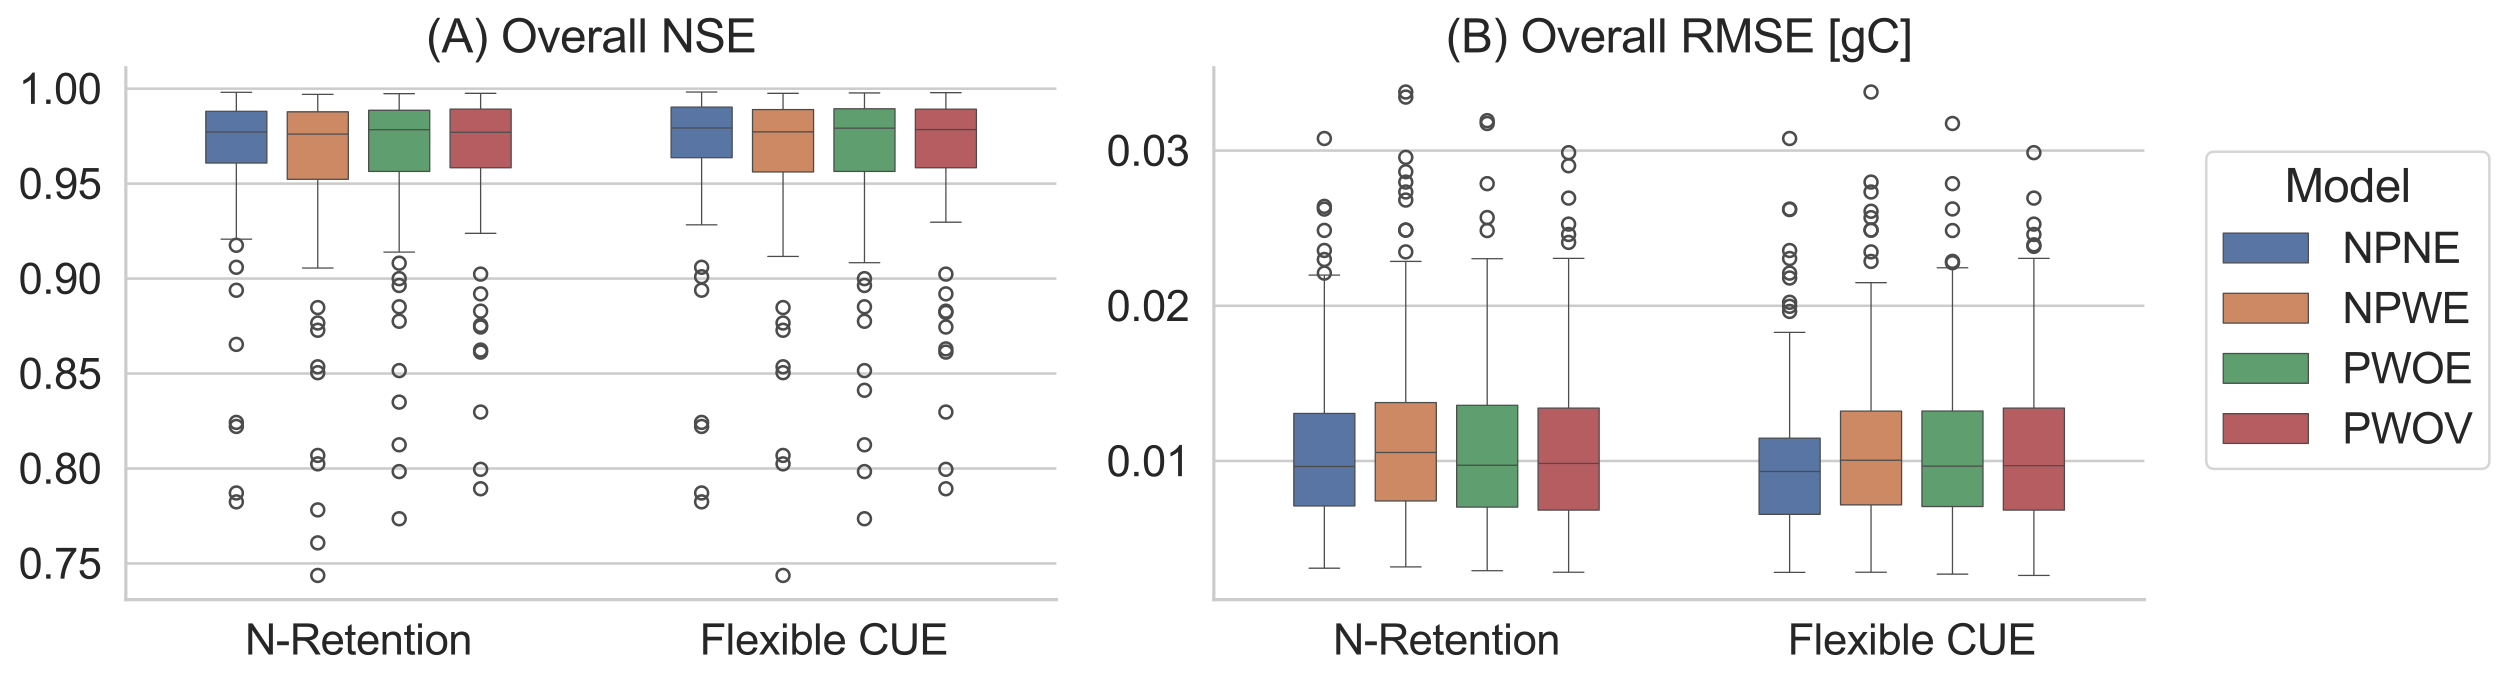 <?xml version="1.0" encoding="utf-8" standalone="no"?>
<!DOCTYPE svg PUBLIC "-//W3C//DTD SVG 1.1//EN"
  "http://www.w3.org/Graphics/SVG/1.1/DTD/svg11.dtd">
<svg xmlns:xlink="http://www.w3.org/1999/xlink" width="969.671pt" height="264.364pt" viewBox="0 0 969.671 264.364" xmlns="http://www.w3.org/2000/svg" version="1.1">
 <defs>
  <style type="text/css">*{stroke-linejoin: round; stroke-linecap: butt}</style>
 </defs>
 <g id="figure_1">
  <g id="patch_1">
   <path d="M 0 264.364 
L 969.671 264.364 
L 969.671 0 
L 0 0 
z
" style="fill: #ffffff"/>
  </g>
  <g id="axes_1">
   <g id="patch_2">
    <path d="M 48.811 232.575 
L 409.742 232.575 
L 409.742 26.315 
L 48.811 26.315 
z
" style="fill: #ffffff"/>
   </g>
   <g id="matplotlib.axis_1">
    <g id="xtick_1">
     <g id="text_1">
      <!-- N-Retention -->
      <g style="fill: #262626" transform="translate(95.024 253.885) scale(0.165 -0.165)">
       <defs>
        <path id="ArialMT-4e" d="M 488 0 
L 488 4581 
L 1109 4581 
L 3516 984 
L 3516 4581 
L 4097 4581 
L 4097 0 
L 3475 0 
L 1069 3600 
L 1069 0 
L 488 0 
z
" transform="scale(0.016)"/>
        <path id="ArialMT-2d" d="M 203 1375 
L 203 1941 
L 1931 1941 
L 1931 1375 
L 203 1375 
z
" transform="scale(0.016)"/>
        <path id="ArialMT-52" d="M 503 0 
L 503 4581 
L 2534 4581 
Q 3147 4581 3465 4457 
Q 3784 4334 3975 4021 
Q 4166 3709 4166 3331 
Q 4166 2844 3850 2509 
Q 3534 2175 2875 2084 
Q 3116 1969 3241 1856 
Q 3506 1613 3744 1247 
L 4541 0 
L 3778 0 
L 3172 953 
Q 2906 1366 2734 1584 
Q 2563 1803 2427 1890 
Q 2291 1978 2150 2013 
Q 2047 2034 1813 2034 
L 1109 2034 
L 1109 0 
L 503 0 
z
M 1109 2559 
L 2413 2559 
Q 2828 2559 3062 2645 
Q 3297 2731 3419 2920 
Q 3541 3109 3541 3331 
Q 3541 3656 3305 3865 
Q 3069 4075 2559 4075 
L 1109 4075 
L 1109 2559 
z
" transform="scale(0.016)"/>
        <path id="ArialMT-65" d="M 2694 1069 
L 3275 997 
Q 3138 488 2766 206 
Q 2394 -75 1816 -75 
Q 1088 -75 661 373 
Q 234 822 234 1631 
Q 234 2469 665 2931 
Q 1097 3394 1784 3394 
Q 2450 3394 2872 2941 
Q 3294 2488 3294 1666 
Q 3294 1616 3291 1516 
L 816 1516 
Q 847 969 1125 678 
Q 1403 388 1819 388 
Q 2128 388 2347 550 
Q 2566 713 2694 1069 
z
M 847 1978 
L 2700 1978 
Q 2663 2397 2488 2606 
Q 2219 2931 1791 2931 
Q 1403 2931 1139 2672 
Q 875 2413 847 1978 
z
" transform="scale(0.016)"/>
        <path id="ArialMT-74" d="M 1650 503 
L 1731 6 
Q 1494 -44 1306 -44 
Q 1000 -44 831 53 
Q 663 150 594 308 
Q 525 466 525 972 
L 525 2881 
L 113 2881 
L 113 3319 
L 525 3319 
L 525 4141 
L 1084 4478 
L 1084 3319 
L 1650 3319 
L 1650 2881 
L 1084 2881 
L 1084 941 
Q 1084 700 1114 631 
Q 1144 563 1211 522 
Q 1278 481 1403 481 
Q 1497 481 1650 503 
z
" transform="scale(0.016)"/>
        <path id="ArialMT-6e" d="M 422 0 
L 422 3319 
L 928 3319 
L 928 2847 
Q 1294 3394 1984 3394 
Q 2284 3394 2536 3286 
Q 2788 3178 2913 3003 
Q 3038 2828 3088 2588 
Q 3119 2431 3119 2041 
L 3119 0 
L 2556 0 
L 2556 2019 
Q 2556 2363 2490 2533 
Q 2425 2703 2258 2804 
Q 2091 2906 1866 2906 
Q 1506 2906 1245 2678 
Q 984 2450 984 1813 
L 984 0 
L 422 0 
z
" transform="scale(0.016)"/>
        <path id="ArialMT-69" d="M 425 3934 
L 425 4581 
L 988 4581 
L 988 3934 
L 425 3934 
z
M 425 0 
L 425 3319 
L 988 3319 
L 988 0 
L 425 0 
z
" transform="scale(0.016)"/>
        <path id="ArialMT-6f" d="M 213 1659 
Q 213 2581 725 3025 
Q 1153 3394 1769 3394 
Q 2453 3394 2887 2945 
Q 3322 2497 3322 1706 
Q 3322 1066 3130 698 
Q 2938 331 2570 128 
Q 2203 -75 1769 -75 
Q 1072 -75 642 372 
Q 213 819 213 1659 
z
M 791 1659 
Q 791 1022 1069 705 
Q 1347 388 1769 388 
Q 2188 388 2466 706 
Q 2744 1025 2744 1678 
Q 2744 2294 2464 2611 
Q 2184 2928 1769 2928 
Q 1347 2928 1069 2612 
Q 791 2297 791 1659 
z
" transform="scale(0.016)"/>
       </defs>
       <use xlink:href="#ArialMT-4e"/>
       <use xlink:href="#ArialMT-2d" transform="translate(72.217 0)"/>
       <use xlink:href="#ArialMT-52" transform="translate(105.518 0)"/>
       <use xlink:href="#ArialMT-65" transform="translate(177.734 0)"/>
       <use xlink:href="#ArialMT-74" transform="translate(233.35 0)"/>
       <use xlink:href="#ArialMT-65" transform="translate(261.133 0)"/>
       <use xlink:href="#ArialMT-6e" transform="translate(316.748 0)"/>
       <use xlink:href="#ArialMT-74" transform="translate(372.363 0)"/>
       <use xlink:href="#ArialMT-69" transform="translate(400.146 0)"/>
       <use xlink:href="#ArialMT-6f" transform="translate(422.363 0)"/>
       <use xlink:href="#ArialMT-6e" transform="translate(477.979 0)"/>
      </g>
     </g>
    </g>
    <g id="xtick_2">
     <g id="text_2">
      <!-- Flexible CUE -->
      <g style="fill: #262626" transform="translate(271.371 253.885) scale(0.165 -0.165)">
       <defs>
        <path id="ArialMT-46" d="M 525 0 
L 525 4581 
L 3616 4581 
L 3616 4041 
L 1131 4041 
L 1131 2622 
L 3281 2622 
L 3281 2081 
L 1131 2081 
L 1131 0 
L 525 0 
z
" transform="scale(0.016)"/>
        <path id="ArialMT-6c" d="M 409 0 
L 409 4581 
L 972 4581 
L 972 0 
L 409 0 
z
" transform="scale(0.016)"/>
        <path id="ArialMT-78" d="M 47 0 
L 1259 1725 
L 138 3319 
L 841 3319 
L 1350 2541 
Q 1494 2319 1581 2169 
Q 1719 2375 1834 2534 
L 2394 3319 
L 3066 3319 
L 1919 1756 
L 3153 0 
L 2463 0 
L 1781 1031 
L 1600 1309 
L 728 0 
L 47 0 
z
" transform="scale(0.016)"/>
        <path id="ArialMT-62" d="M 941 0 
L 419 0 
L 419 4581 
L 981 4581 
L 981 2947 
Q 1338 3394 1891 3394 
Q 2197 3394 2470 3270 
Q 2744 3147 2920 2923 
Q 3097 2700 3197 2384 
Q 3297 2069 3297 1709 
Q 3297 856 2875 390 
Q 2453 -75 1863 -75 
Q 1275 -75 941 416 
L 941 0 
z
M 934 1684 
Q 934 1088 1097 822 
Q 1363 388 1816 388 
Q 2184 388 2453 708 
Q 2722 1028 2722 1663 
Q 2722 2313 2464 2622 
Q 2206 2931 1841 2931 
Q 1472 2931 1203 2611 
Q 934 2291 934 1684 
z
" transform="scale(0.016)"/>
        <path id="ArialMT-20" transform="scale(0.016)"/>
        <path id="ArialMT-43" d="M 3763 1606 
L 4369 1453 
Q 4178 706 3683 314 
Q 3188 -78 2472 -78 
Q 1731 -78 1267 223 
Q 803 525 561 1097 
Q 319 1669 319 2325 
Q 319 3041 592 3573 
Q 866 4106 1370 4382 
Q 1875 4659 2481 4659 
Q 3169 4659 3637 4309 
Q 4106 3959 4291 3325 
L 3694 3184 
Q 3534 3684 3231 3912 
Q 2928 4141 2469 4141 
Q 1941 4141 1586 3887 
Q 1231 3634 1087 3207 
Q 944 2781 944 2328 
Q 944 1744 1114 1308 
Q 1284 872 1643 656 
Q 2003 441 2422 441 
Q 2931 441 3284 734 
Q 3638 1028 3763 1606 
z
" transform="scale(0.016)"/>
        <path id="ArialMT-55" d="M 3500 4581 
L 4106 4581 
L 4106 1934 
Q 4106 1244 3950 837 
Q 3794 431 3386 176 
Q 2978 -78 2316 -78 
Q 1672 -78 1262 144 
Q 853 366 678 786 
Q 503 1206 503 1934 
L 503 4581 
L 1109 4581 
L 1109 1938 
Q 1109 1341 1220 1058 
Q 1331 775 1601 622 
Q 1872 469 2263 469 
Q 2931 469 3215 772 
Q 3500 1075 3500 1938 
L 3500 4581 
z
" transform="scale(0.016)"/>
        <path id="ArialMT-45" d="M 506 0 
L 506 4581 
L 3819 4581 
L 3819 4041 
L 1113 4041 
L 1113 2638 
L 3647 2638 
L 3647 2100 
L 1113 2100 
L 1113 541 
L 3925 541 
L 3925 0 
L 506 0 
z
" transform="scale(0.016)"/>
       </defs>
       <use xlink:href="#ArialMT-46"/>
       <use xlink:href="#ArialMT-6c" transform="translate(61.084 0)"/>
       <use xlink:href="#ArialMT-65" transform="translate(83.301 0)"/>
       <use xlink:href="#ArialMT-78" transform="translate(138.916 0)"/>
       <use xlink:href="#ArialMT-69" transform="translate(188.916 0)"/>
       <use xlink:href="#ArialMT-62" transform="translate(211.133 0)"/>
       <use xlink:href="#ArialMT-6c" transform="translate(266.748 0)"/>
       <use xlink:href="#ArialMT-65" transform="translate(288.965 0)"/>
       <use xlink:href="#ArialMT-20" transform="translate(344.58 0)"/>
       <use xlink:href="#ArialMT-43" transform="translate(372.363 0)"/>
       <use xlink:href="#ArialMT-55" transform="translate(444.58 0)"/>
       <use xlink:href="#ArialMT-45" transform="translate(516.797 0)"/>
      </g>
     </g>
    </g>
   </g>
   <g id="matplotlib.axis_2">
    <g id="ytick_1">
     <g id="line2d_1">
      <path d="M 48.811 218.541 
L 409.742 218.541 
" clip-path="url(#pe062bf70ed)" style="fill: none; stroke: #cccccc; stroke-linecap: round"/>
     </g>
     <g id="text_3">
      <!-- 0.75 -->
      <g style="fill: #262626" transform="translate(7.2 224.446) scale(0.165 -0.165)">
       <defs>
        <path id="ArialMT-30" d="M 266 2259 
Q 266 3072 433 3567 
Q 600 4063 929 4331 
Q 1259 4600 1759 4600 
Q 2128 4600 2406 4451 
Q 2684 4303 2865 4023 
Q 3047 3744 3150 3342 
Q 3253 2941 3253 2259 
Q 3253 1453 3087 958 
Q 2922 463 2592 192 
Q 2263 -78 1759 -78 
Q 1097 -78 719 397 
Q 266 969 266 2259 
z
M 844 2259 
Q 844 1131 1108 757 
Q 1372 384 1759 384 
Q 2147 384 2411 759 
Q 2675 1134 2675 2259 
Q 2675 3391 2411 3762 
Q 2147 4134 1753 4134 
Q 1366 4134 1134 3806 
Q 844 3388 844 2259 
z
" transform="scale(0.016)"/>
        <path id="ArialMT-2e" d="M 581 0 
L 581 641 
L 1222 641 
L 1222 0 
L 581 0 
z
" transform="scale(0.016)"/>
        <path id="ArialMT-37" d="M 303 3981 
L 303 4522 
L 3269 4522 
L 3269 4084 
Q 2831 3619 2401 2847 
Q 1972 2075 1738 1259 
Q 1569 684 1522 0 
L 944 0 
Q 953 541 1156 1306 
Q 1359 2072 1739 2783 
Q 2119 3494 2547 3981 
L 303 3981 
z
" transform="scale(0.016)"/>
        <path id="ArialMT-35" d="M 266 1200 
L 856 1250 
Q 922 819 1161 601 
Q 1400 384 1738 384 
Q 2144 384 2425 690 
Q 2706 997 2706 1503 
Q 2706 1984 2436 2262 
Q 2166 2541 1728 2541 
Q 1456 2541 1237 2417 
Q 1019 2294 894 2097 
L 366 2166 
L 809 4519 
L 3088 4519 
L 3088 3981 
L 1259 3981 
L 1013 2750 
Q 1425 3038 1878 3038 
Q 2478 3038 2890 2622 
Q 3303 2206 3303 1553 
Q 3303 931 2941 478 
Q 2500 -78 1738 -78 
Q 1113 -78 717 272 
Q 322 622 266 1200 
z
" transform="scale(0.016)"/>
       </defs>
       <use xlink:href="#ArialMT-30"/>
       <use xlink:href="#ArialMT-2e" transform="translate(55.615 0)"/>
       <use xlink:href="#ArialMT-37" transform="translate(83.398 0)"/>
       <use xlink:href="#ArialMT-35" transform="translate(139.014 0)"/>
      </g>
     </g>
    </g>
    <g id="ytick_2">
     <g id="line2d_2">
      <path d="M 48.811 181.711 
L 409.742 181.711 
" clip-path="url(#pe062bf70ed)" style="fill: none; stroke: #cccccc; stroke-linecap: round"/>
     </g>
     <g id="text_4">
      <!-- 0.80 -->
      <g style="fill: #262626" transform="translate(7.2 187.616) scale(0.165 -0.165)">
       <defs>
        <path id="ArialMT-38" d="M 1131 2484 
Q 781 2613 612 2850 
Q 444 3088 444 3419 
Q 444 3919 803 4259 
Q 1163 4600 1759 4600 
Q 2359 4600 2725 4251 
Q 3091 3903 3091 3403 
Q 3091 3084 2923 2848 
Q 2756 2613 2416 2484 
Q 2838 2347 3058 2040 
Q 3278 1734 3278 1309 
Q 3278 722 2862 322 
Q 2447 -78 1769 -78 
Q 1091 -78 675 323 
Q 259 725 259 1325 
Q 259 1772 486 2073 
Q 713 2375 1131 2484 
z
M 1019 3438 
Q 1019 3113 1228 2906 
Q 1438 2700 1772 2700 
Q 2097 2700 2305 2904 
Q 2513 3109 2513 3406 
Q 2513 3716 2298 3927 
Q 2084 4138 1766 4138 
Q 1444 4138 1231 3931 
Q 1019 3725 1019 3438 
z
M 838 1322 
Q 838 1081 952 856 
Q 1066 631 1291 507 
Q 1516 384 1775 384 
Q 2178 384 2440 643 
Q 2703 903 2703 1303 
Q 2703 1709 2433 1975 
Q 2163 2241 1756 2241 
Q 1359 2241 1098 1978 
Q 838 1716 838 1322 
z
" transform="scale(0.016)"/>
       </defs>
       <use xlink:href="#ArialMT-30"/>
       <use xlink:href="#ArialMT-2e" transform="translate(55.615 0)"/>
       <use xlink:href="#ArialMT-38" transform="translate(83.398 0)"/>
       <use xlink:href="#ArialMT-30" transform="translate(139.014 0)"/>
      </g>
     </g>
    </g>
    <g id="ytick_3">
     <g id="line2d_3">
      <path d="M 48.811 144.882 
L 409.742 144.882 
" clip-path="url(#pe062bf70ed)" style="fill: none; stroke: #cccccc; stroke-linecap: round"/>
     </g>
     <g id="text_5">
      <!-- 0.85 -->
      <g style="fill: #262626" transform="translate(7.2 150.787) scale(0.165 -0.165)">
       <use xlink:href="#ArialMT-30"/>
       <use xlink:href="#ArialMT-2e" transform="translate(55.615 0)"/>
       <use xlink:href="#ArialMT-38" transform="translate(83.398 0)"/>
       <use xlink:href="#ArialMT-35" transform="translate(139.014 0)"/>
      </g>
     </g>
    </g>
    <g id="ytick_4">
     <g id="line2d_4">
      <path d="M 48.811 108.052 
L 409.742 108.052 
" clip-path="url(#pe062bf70ed)" style="fill: none; stroke: #cccccc; stroke-linecap: round"/>
     </g>
     <g id="text_6">
      <!-- 0.90 -->
      <g style="fill: #262626" transform="translate(7.2 113.957) scale(0.165 -0.165)">
       <defs>
        <path id="ArialMT-39" d="M 350 1059 
L 891 1109 
Q 959 728 1153 556 
Q 1347 384 1650 384 
Q 1909 384 2104 503 
Q 2300 622 2425 820 
Q 2550 1019 2634 1356 
Q 2719 1694 2719 2044 
Q 2719 2081 2716 2156 
Q 2547 1888 2255 1720 
Q 1963 1553 1622 1553 
Q 1053 1553 659 1965 
Q 266 2378 266 3053 
Q 266 3750 677 4175 
Q 1088 4600 1706 4600 
Q 2153 4600 2523 4359 
Q 2894 4119 3086 3673 
Q 3278 3228 3278 2384 
Q 3278 1506 3087 986 
Q 2897 466 2520 194 
Q 2144 -78 1638 -78 
Q 1100 -78 759 220 
Q 419 519 350 1059 
z
M 2653 3081 
Q 2653 3566 2395 3850 
Q 2138 4134 1775 4134 
Q 1400 4134 1122 3828 
Q 844 3522 844 3034 
Q 844 2597 1108 2323 
Q 1372 2050 1759 2050 
Q 2150 2050 2401 2323 
Q 2653 2597 2653 3081 
z
" transform="scale(0.016)"/>
       </defs>
       <use xlink:href="#ArialMT-30"/>
       <use xlink:href="#ArialMT-2e" transform="translate(55.615 0)"/>
       <use xlink:href="#ArialMT-39" transform="translate(83.398 0)"/>
       <use xlink:href="#ArialMT-30" transform="translate(139.014 0)"/>
      </g>
     </g>
    </g>
    <g id="ytick_5">
     <g id="line2d_5">
      <path d="M 48.811 71.223 
L 409.742 71.223 
" clip-path="url(#pe062bf70ed)" style="fill: none; stroke: #cccccc; stroke-linecap: round"/>
     </g>
     <g id="text_7">
      <!-- 0.95 -->
      <g style="fill: #262626" transform="translate(7.2 77.128) scale(0.165 -0.165)">
       <use xlink:href="#ArialMT-30"/>
       <use xlink:href="#ArialMT-2e" transform="translate(55.615 0)"/>
       <use xlink:href="#ArialMT-39" transform="translate(83.398 0)"/>
       <use xlink:href="#ArialMT-35" transform="translate(139.014 0)"/>
      </g>
     </g>
    </g>
    <g id="ytick_6">
     <g id="line2d_6">
      <path d="M 48.811 34.393 
L 409.742 34.393 
" clip-path="url(#pe062bf70ed)" style="fill: none; stroke: #cccccc; stroke-linecap: round"/>
     </g>
     <g id="text_8">
      <!-- 1.00 -->
      <g style="fill: #262626" transform="translate(7.2 40.299) scale(0.165 -0.165)">
       <defs>
        <path id="ArialMT-31" d="M 2384 0 
L 1822 0 
L 1822 3584 
Q 1619 3391 1289 3197 
Q 959 3003 697 2906 
L 697 3450 
Q 1169 3672 1522 3987 
Q 1875 4303 2022 4600 
L 2384 4600 
L 2384 0 
z
" transform="scale(0.016)"/>
       </defs>
       <use xlink:href="#ArialMT-31"/>
       <use xlink:href="#ArialMT-2e" transform="translate(55.615 0)"/>
       <use xlink:href="#ArialMT-30" transform="translate(83.398 0)"/>
       <use xlink:href="#ArialMT-30" transform="translate(139.014 0)"/>
      </g>
     </g>
    </g>
   </g>
   <g id="patch_3">
    <path d="M 79.828 63.236 
L 103.514 63.236 
L 103.514 43.177 
L 79.828 43.177 
L 79.828 63.236 
z
" clip-path="url(#pe062bf70ed)" style="fill: #5875a4; stroke: #4c4c4c; stroke-width: 0.5; stroke-linejoin: miter"/>
   </g>
   <g id="line2d_7">
    <path d="M 91.671 63.236 
L 91.671 92.763 
" clip-path="url(#pe062bf70ed)" style="fill: none; stroke: #4c4c4c; stroke-width: 0.5"/>
   </g>
   <g id="line2d_8">
    <path d="M 91.671 43.177 
L 91.671 35.807 
" clip-path="url(#pe062bf70ed)" style="fill: none; stroke: #4c4c4c; stroke-width: 0.5"/>
   </g>
   <g id="line2d_9">
    <path d="M 85.75 92.763 
L 97.593 92.763 
" clip-path="url(#pe062bf70ed)" style="fill: none; stroke: #4c4c4c; stroke-width: 0.5; stroke-linecap: round"/>
   </g>
   <g id="line2d_10">
    <path d="M 85.75 35.807 
L 97.593 35.807 
" clip-path="url(#pe062bf70ed)" style="fill: none; stroke: #4c4c4c; stroke-width: 0.5; stroke-linecap: round"/>
   </g>
   <g id="line2d_11">
    <defs>
     <path id="mfd8e2787ba" d="M 0 2.5 
C 0.663 2.5 1.299 2.237 1.768 1.768 
C 2.237 1.299 2.5 0.663 2.5 0 
C 2.5 -0.663 2.237 -1.299 1.768 -1.768 
C 1.299 -2.237 0.663 -2.5 0 -2.5 
C -0.663 -2.5 -1.299 -2.237 -1.768 -1.768 
C -2.237 -1.299 -2.5 -0.663 -2.5 0 
C -2.5 0.663 -2.237 1.299 -1.768 1.768 
C -1.299 2.237 -0.663 2.5 0 2.5 
z
" style="stroke: #4c4c4c"/>
    </defs>
    <g clip-path="url(#pe062bf70ed)">
     <use xlink:href="#mfd8e2787ba" x="91.671" y="95.141" style="fill-opacity: 0; stroke: #4c4c4c"/>
     <use xlink:href="#mfd8e2787ba" x="91.671" y="133.579" style="fill-opacity: 0; stroke: #4c4c4c"/>
     <use xlink:href="#mfd8e2787ba" x="91.671" y="163.836" style="fill-opacity: 0; stroke: #4c4c4c"/>
     <use xlink:href="#mfd8e2787ba" x="91.671" y="103.672" style="fill-opacity: 0; stroke: #4c4c4c"/>
     <use xlink:href="#mfd8e2787ba" x="91.671" y="194.651" style="fill-opacity: 0; stroke: #4c4c4c"/>
     <use xlink:href="#mfd8e2787ba" x="91.671" y="165.407" style="fill-opacity: 0; stroke: #4c4c4c"/>
     <use xlink:href="#mfd8e2787ba" x="91.671" y="112.582" style="fill-opacity: 0; stroke: #4c4c4c"/>
     <use xlink:href="#mfd8e2787ba" x="91.671" y="191.209" style="fill-opacity: 0; stroke: #4c4c4c"/>
    </g>
   </g>
   <g id="patch_4">
    <path d="M 260.294 61.165 
L 283.98 61.165 
L 283.98 41.541 
L 260.294 41.541 
L 260.294 61.165 
z
" clip-path="url(#pe062bf70ed)" style="fill: #5875a4; stroke: #4c4c4c; stroke-width: 0.5; stroke-linejoin: miter"/>
   </g>
   <g id="line2d_12">
    <path d="M 272.137 61.165 
L 272.137 87.208 
" clip-path="url(#pe062bf70ed)" style="fill: none; stroke: #4c4c4c; stroke-width: 0.5"/>
   </g>
   <g id="line2d_13">
    <path d="M 272.137 41.541 
L 272.137 35.69 
" clip-path="url(#pe062bf70ed)" style="fill: none; stroke: #4c4c4c; stroke-width: 0.5"/>
   </g>
   <g id="line2d_14">
    <path d="M 266.215 87.208 
L 278.058 87.208 
" clip-path="url(#pe062bf70ed)" style="fill: none; stroke: #4c4c4c; stroke-width: 0.5; stroke-linecap: round"/>
   </g>
   <g id="line2d_15">
    <path d="M 266.215 35.69 
L 278.058 35.69 
" clip-path="url(#pe062bf70ed)" style="fill: none; stroke: #4c4c4c; stroke-width: 0.5; stroke-linecap: round"/>
   </g>
   <g id="line2d_16">
    <g clip-path="url(#pe062bf70ed)">
     <use xlink:href="#mfd8e2787ba" x="272.137" y="107.334" style="fill-opacity: 0; stroke: #4c4c4c"/>
     <use xlink:href="#mfd8e2787ba" x="272.137" y="163.836" style="fill-opacity: 0; stroke: #4c4c4c"/>
     <use xlink:href="#mfd8e2787ba" x="272.137" y="103.672" style="fill-opacity: 0; stroke: #4c4c4c"/>
     <use xlink:href="#mfd8e2787ba" x="272.137" y="194.651" style="fill-opacity: 0; stroke: #4c4c4c"/>
     <use xlink:href="#mfd8e2787ba" x="272.137" y="165.407" style="fill-opacity: 0; stroke: #4c4c4c"/>
     <use xlink:href="#mfd8e2787ba" x="272.137" y="112.562" style="fill-opacity: 0; stroke: #4c4c4c"/>
     <use xlink:href="#mfd8e2787ba" x="272.137" y="191.208" style="fill-opacity: 0; stroke: #4c4c4c"/>
    </g>
   </g>
   <g id="patch_5">
    <path d="M 111.41 69.552 
L 135.096 69.552 
L 135.096 43.366 
L 111.41 43.366 
L 111.41 69.552 
z
" clip-path="url(#pe062bf70ed)" style="fill: #cc8963; stroke: #4c4c4c; stroke-width: 0.5; stroke-linejoin: miter"/>
   </g>
   <g id="line2d_17">
    <path d="M 123.253 69.552 
L 123.253 103.964 
" clip-path="url(#pe062bf70ed)" style="fill: none; stroke: #4c4c4c; stroke-width: 0.5"/>
   </g>
   <g id="line2d_18">
    <path d="M 123.253 43.366 
L 123.253 36.596 
" clip-path="url(#pe062bf70ed)" style="fill: none; stroke: #4c4c4c; stroke-width: 0.5"/>
   </g>
   <g id="line2d_19">
    <path d="M 117.331 103.964 
L 129.174 103.964 
" clip-path="url(#pe062bf70ed)" style="fill: none; stroke: #4c4c4c; stroke-width: 0.5; stroke-linecap: round"/>
   </g>
   <g id="line2d_20">
    <path d="M 117.331 36.596 
L 129.174 36.596 
" clip-path="url(#pe062bf70ed)" style="fill: none; stroke: #4c4c4c; stroke-width: 0.5; stroke-linecap: round"/>
   </g>
   <g id="line2d_21">
    <g clip-path="url(#pe062bf70ed)">
     <use xlink:href="#mfd8e2787ba" x="123.253" y="197.778" style="fill-opacity: 0; stroke: #4c4c4c"/>
     <use xlink:href="#mfd8e2787ba" x="123.253" y="210.559" style="fill-opacity: 0; stroke: #4c4c4c"/>
     <use xlink:href="#mfd8e2787ba" x="123.253" y="125.281" style="fill-opacity: 0; stroke: #4c4c4c"/>
     <use xlink:href="#mfd8e2787ba" x="123.253" y="128.098" style="fill-opacity: 0; stroke: #4c4c4c"/>
     <use xlink:href="#mfd8e2787ba" x="123.253" y="119.296" style="fill-opacity: 0; stroke: #4c4c4c"/>
     <use xlink:href="#mfd8e2787ba" x="123.253" y="142.269" style="fill-opacity: 0; stroke: #4c4c4c"/>
     <use xlink:href="#mfd8e2787ba" x="123.253" y="179.916" style="fill-opacity: 0; stroke: #4c4c4c"/>
     <use xlink:href="#mfd8e2787ba" x="123.253" y="176.645" style="fill-opacity: 0; stroke: #4c4c4c"/>
     <use xlink:href="#mfd8e2787ba" x="123.253" y="144.556" style="fill-opacity: 0; stroke: #4c4c4c"/>
     <use xlink:href="#mfd8e2787ba" x="123.253" y="223.199" style="fill-opacity: 0; stroke: #4c4c4c"/>
    </g>
   </g>
   <g id="patch_6">
    <path d="M 291.875 66.686 
L 315.561 66.686 
L 315.561 42.494 
L 291.875 42.494 
L 291.875 66.686 
z
" clip-path="url(#pe062bf70ed)" style="fill: #cc8963; stroke: #4c4c4c; stroke-width: 0.5; stroke-linejoin: miter"/>
   </g>
   <g id="line2d_22">
    <path d="M 303.718 66.686 
L 303.718 99.47 
" clip-path="url(#pe062bf70ed)" style="fill: none; stroke: #4c4c4c; stroke-width: 0.5"/>
   </g>
   <g id="line2d_23">
    <path d="M 303.718 42.494 
L 303.718 36.199 
" clip-path="url(#pe062bf70ed)" style="fill: none; stroke: #4c4c4c; stroke-width: 0.5"/>
   </g>
   <g id="line2d_24">
    <path d="M 297.797 99.47 
L 309.64 99.47 
" clip-path="url(#pe062bf70ed)" style="fill: none; stroke: #4c4c4c; stroke-width: 0.5; stroke-linecap: round"/>
   </g>
   <g id="line2d_25">
    <path d="M 297.797 36.199 
L 309.64 36.199 
" clip-path="url(#pe062bf70ed)" style="fill: none; stroke: #4c4c4c; stroke-width: 0.5; stroke-linecap: round"/>
   </g>
   <g id="line2d_26">
    <g clip-path="url(#pe062bf70ed)">
     <use xlink:href="#mfd8e2787ba" x="303.718" y="125.281" style="fill-opacity: 0; stroke: #4c4c4c"/>
     <use xlink:href="#mfd8e2787ba" x="303.718" y="128.098" style="fill-opacity: 0; stroke: #4c4c4c"/>
     <use xlink:href="#mfd8e2787ba" x="303.718" y="119.296" style="fill-opacity: 0; stroke: #4c4c4c"/>
     <use xlink:href="#mfd8e2787ba" x="303.718" y="142.269" style="fill-opacity: 0; stroke: #4c4c4c"/>
     <use xlink:href="#mfd8e2787ba" x="303.718" y="179.916" style="fill-opacity: 0; stroke: #4c4c4c"/>
     <use xlink:href="#mfd8e2787ba" x="303.718" y="176.645" style="fill-opacity: 0; stroke: #4c4c4c"/>
     <use xlink:href="#mfd8e2787ba" x="303.718" y="144.556" style="fill-opacity: 0; stroke: #4c4c4c"/>
     <use xlink:href="#mfd8e2787ba" x="303.718" y="223.199" style="fill-opacity: 0; stroke: #4c4c4c"/>
    </g>
   </g>
   <g id="patch_7">
    <path d="M 142.991 66.49 
L 166.677 66.49 
L 166.677 42.766 
L 142.991 42.766 
L 142.991 66.49 
z
" clip-path="url(#pe062bf70ed)" style="fill: #5f9e6e; stroke: #4c4c4c; stroke-width: 0.5; stroke-linejoin: miter"/>
   </g>
   <g id="line2d_27">
    <path d="M 154.834 66.49 
L 154.834 97.789 
" clip-path="url(#pe062bf70ed)" style="fill: none; stroke: #4c4c4c; stroke-width: 0.5"/>
   </g>
   <g id="line2d_28">
    <path d="M 154.834 42.766 
L 154.834 36.328 
" clip-path="url(#pe062bf70ed)" style="fill: none; stroke: #4c4c4c; stroke-width: 0.5"/>
   </g>
   <g id="line2d_29">
    <path d="M 148.913 97.789 
L 160.756 97.789 
" clip-path="url(#pe062bf70ed)" style="fill: none; stroke: #4c4c4c; stroke-width: 0.5; stroke-linecap: round"/>
   </g>
   <g id="line2d_30">
    <path d="M 148.913 36.328 
L 160.756 36.328 
" clip-path="url(#pe062bf70ed)" style="fill: none; stroke: #4c4c4c; stroke-width: 0.5; stroke-linecap: round"/>
   </g>
   <g id="line2d_31">
    <g clip-path="url(#pe062bf70ed)">
     <use xlink:href="#mfd8e2787ba" x="154.834" y="124.605" style="fill-opacity: 0; stroke: #4c4c4c"/>
     <use xlink:href="#mfd8e2787ba" x="154.834" y="110.727" style="fill-opacity: 0; stroke: #4c4c4c"/>
     <use xlink:href="#mfd8e2787ba" x="154.834" y="102.085" style="fill-opacity: 0; stroke: #4c4c4c"/>
     <use xlink:href="#mfd8e2787ba" x="154.834" y="155.973" style="fill-opacity: 0; stroke: #4c4c4c"/>
     <use xlink:href="#mfd8e2787ba" x="154.834" y="172.527" style="fill-opacity: 0; stroke: #4c4c4c"/>
     <use xlink:href="#mfd8e2787ba" x="154.834" y="108.078" style="fill-opacity: 0; stroke: #4c4c4c"/>
     <use xlink:href="#mfd8e2787ba" x="154.834" y="182.911" style="fill-opacity: 0; stroke: #4c4c4c"/>
     <use xlink:href="#mfd8e2787ba" x="154.834" y="118.991" style="fill-opacity: 0; stroke: #4c4c4c"/>
     <use xlink:href="#mfd8e2787ba" x="154.834" y="143.747" style="fill-opacity: 0; stroke: #4c4c4c"/>
     <use xlink:href="#mfd8e2787ba" x="154.834" y="201.208" style="fill-opacity: 0; stroke: #4c4c4c"/>
    </g>
   </g>
   <g id="patch_8">
    <path d="M 323.456 66.49 
L 347.143 66.49 
L 347.143 42.181 
L 323.456 42.181 
L 323.456 66.49 
z
" clip-path="url(#pe062bf70ed)" style="fill: #5f9e6e; stroke: #4c4c4c; stroke-width: 0.5; stroke-linejoin: miter"/>
   </g>
   <g id="line2d_32">
    <path d="M 335.3 66.49 
L 335.3 101.894 
" clip-path="url(#pe062bf70ed)" style="fill: none; stroke: #4c4c4c; stroke-width: 0.5"/>
   </g>
   <g id="line2d_33">
    <path d="M 335.3 42.181 
L 335.3 36.047 
" clip-path="url(#pe062bf70ed)" style="fill: none; stroke: #4c4c4c; stroke-width: 0.5"/>
   </g>
   <g id="line2d_34">
    <path d="M 329.378 101.894 
L 341.221 101.894 
" clip-path="url(#pe062bf70ed)" style="fill: none; stroke: #4c4c4c; stroke-width: 0.5; stroke-linecap: round"/>
   </g>
   <g id="line2d_35">
    <path d="M 329.378 36.047 
L 341.221 36.047 
" clip-path="url(#pe062bf70ed)" style="fill: none; stroke: #4c4c4c; stroke-width: 0.5; stroke-linecap: round"/>
   </g>
   <g id="line2d_36">
    <g clip-path="url(#pe062bf70ed)">
     <use xlink:href="#mfd8e2787ba" x="335.3" y="124.605" style="fill-opacity: 0; stroke: #4c4c4c"/>
     <use xlink:href="#mfd8e2787ba" x="335.3" y="110.727" style="fill-opacity: 0; stroke: #4c4c4c"/>
     <use xlink:href="#mfd8e2787ba" x="335.3" y="151.378" style="fill-opacity: 0; stroke: #4c4c4c"/>
     <use xlink:href="#mfd8e2787ba" x="335.3" y="172.527" style="fill-opacity: 0; stroke: #4c4c4c"/>
     <use xlink:href="#mfd8e2787ba" x="335.3" y="108.078" style="fill-opacity: 0; stroke: #4c4c4c"/>
     <use xlink:href="#mfd8e2787ba" x="335.3" y="182.911" style="fill-opacity: 0; stroke: #4c4c4c"/>
     <use xlink:href="#mfd8e2787ba" x="335.3" y="118.991" style="fill-opacity: 0; stroke: #4c4c4c"/>
     <use xlink:href="#mfd8e2787ba" x="335.3" y="143.75" style="fill-opacity: 0; stroke: #4c4c4c"/>
     <use xlink:href="#mfd8e2787ba" x="335.3" y="201.207" style="fill-opacity: 0; stroke: #4c4c4c"/>
    </g>
   </g>
   <g id="patch_9">
    <path d="M 174.572 65.061 
L 198.259 65.061 
L 198.259 42.319 
L 174.572 42.319 
L 174.572 65.061 
z
" clip-path="url(#pe062bf70ed)" style="fill: #b55d60; stroke: #4c4c4c; stroke-width: 0.5; stroke-linejoin: miter"/>
   </g>
   <g id="line2d_37">
    <path d="M 186.415 65.061 
L 186.415 90.5 
" clip-path="url(#pe062bf70ed)" style="fill: none; stroke: #4c4c4c; stroke-width: 0.5"/>
   </g>
   <g id="line2d_38">
    <path d="M 186.415 42.319 
L 186.415 36.2 
" clip-path="url(#pe062bf70ed)" style="fill: none; stroke: #4c4c4c; stroke-width: 0.5"/>
   </g>
   <g id="line2d_39">
    <path d="M 180.494 90.5 
L 192.337 90.5 
" clip-path="url(#pe062bf70ed)" style="fill: none; stroke: #4c4c4c; stroke-width: 0.5; stroke-linecap: round"/>
   </g>
   <g id="line2d_40">
    <path d="M 180.494 36.2 
L 192.337 36.2 
" clip-path="url(#pe062bf70ed)" style="fill: none; stroke: #4c4c4c; stroke-width: 0.5; stroke-linecap: round"/>
   </g>
   <g id="line2d_41">
    <g clip-path="url(#pe062bf70ed)">
     <use xlink:href="#mfd8e2787ba" x="186.415" y="126.844" style="fill-opacity: 0; stroke: #4c4c4c"/>
     <use xlink:href="#mfd8e2787ba" x="186.415" y="113.979" style="fill-opacity: 0; stroke: #4c4c4c"/>
     <use xlink:href="#mfd8e2787ba" x="186.415" y="135.779" style="fill-opacity: 0; stroke: #4c4c4c"/>
     <use xlink:href="#mfd8e2787ba" x="186.415" y="126.187" style="fill-opacity: 0; stroke: #4c4c4c"/>
     <use xlink:href="#mfd8e2787ba" x="186.415" y="159.821" style="fill-opacity: 0; stroke: #4c4c4c"/>
     <use xlink:href="#mfd8e2787ba" x="186.415" y="106.309" style="fill-opacity: 0; stroke: #4c4c4c"/>
     <use xlink:href="#mfd8e2787ba" x="186.415" y="189.572" style="fill-opacity: 0; stroke: #4c4c4c"/>
     <use xlink:href="#mfd8e2787ba" x="186.415" y="120.689" style="fill-opacity: 0; stroke: #4c4c4c"/>
     <use xlink:href="#mfd8e2787ba" x="186.415" y="136.571" style="fill-opacity: 0; stroke: #4c4c4c"/>
     <use xlink:href="#mfd8e2787ba" x="186.415" y="182.037" style="fill-opacity: 0; stroke: #4c4c4c"/>
    </g>
   </g>
   <g id="patch_10">
    <path d="M 355.038 65.061 
L 378.724 65.061 
L 378.724 42.353 
L 355.038 42.353 
L 355.038 65.061 
z
" clip-path="url(#pe062bf70ed)" style="fill: #b55d60; stroke: #4c4c4c; stroke-width: 0.5; stroke-linejoin: miter"/>
   </g>
   <g id="line2d_42">
    <path d="M 366.881 65.061 
L 366.881 86.188 
" clip-path="url(#pe062bf70ed)" style="fill: none; stroke: #4c4c4c; stroke-width: 0.5"/>
   </g>
   <g id="line2d_43">
    <path d="M 366.881 42.353 
L 366.881 35.944 
" clip-path="url(#pe062bf70ed)" style="fill: none; stroke: #4c4c4c; stroke-width: 0.5"/>
   </g>
   <g id="line2d_44">
    <path d="M 360.959 86.188 
L 372.803 86.188 
" clip-path="url(#pe062bf70ed)" style="fill: none; stroke: #4c4c4c; stroke-width: 0.5; stroke-linecap: round"/>
   </g>
   <g id="line2d_45">
    <path d="M 360.959 35.944 
L 372.803 35.944 
" clip-path="url(#pe062bf70ed)" style="fill: none; stroke: #4c4c4c; stroke-width: 0.5; stroke-linecap: round"/>
   </g>
   <g id="line2d_46">
    <g clip-path="url(#pe062bf70ed)">
     <use xlink:href="#mfd8e2787ba" x="366.881" y="126.844" style="fill-opacity: 0; stroke: #4c4c4c"/>
     <use xlink:href="#mfd8e2787ba" x="366.881" y="113.979" style="fill-opacity: 0; stroke: #4c4c4c"/>
     <use xlink:href="#mfd8e2787ba" x="366.881" y="135.327" style="fill-opacity: 0; stroke: #4c4c4c"/>
     <use xlink:href="#mfd8e2787ba" x="366.881" y="121.205" style="fill-opacity: 0; stroke: #4c4c4c"/>
     <use xlink:href="#mfd8e2787ba" x="366.881" y="159.821" style="fill-opacity: 0; stroke: #4c4c4c"/>
     <use xlink:href="#mfd8e2787ba" x="366.881" y="106.309" style="fill-opacity: 0; stroke: #4c4c4c"/>
     <use xlink:href="#mfd8e2787ba" x="366.881" y="189.572" style="fill-opacity: 0; stroke: #4c4c4c"/>
     <use xlink:href="#mfd8e2787ba" x="366.881" y="120.689" style="fill-opacity: 0; stroke: #4c4c4c"/>
     <use xlink:href="#mfd8e2787ba" x="366.881" y="136.571" style="fill-opacity: 0; stroke: #4c4c4c"/>
     <use xlink:href="#mfd8e2787ba" x="366.881" y="182.037" style="fill-opacity: 0; stroke: #4c4c4c"/>
    </g>
   </g>
   <g id="line2d_47">
    <path d="M 79.828 51.178 
L 103.514 51.178 
" clip-path="url(#pe062bf70ed)" style="fill: none; stroke: #4c4c4c; stroke-width: 0.5"/>
   </g>
   <g id="line2d_48">
    <path d="M 260.294 49.63 
L 283.98 49.63 
" clip-path="url(#pe062bf70ed)" style="fill: none; stroke: #4c4c4c; stroke-width: 0.5"/>
   </g>
   <g id="line2d_49">
    <path d="M 111.41 52.018 
L 135.096 52.018 
" clip-path="url(#pe062bf70ed)" style="fill: none; stroke: #4c4c4c; stroke-width: 0.5"/>
   </g>
   <g id="line2d_50">
    <path d="M 291.875 51.145 
L 315.561 51.145 
" clip-path="url(#pe062bf70ed)" style="fill: none; stroke: #4c4c4c; stroke-width: 0.5"/>
   </g>
   <g id="line2d_51">
    <path d="M 142.991 50.301 
L 166.677 50.301 
" clip-path="url(#pe062bf70ed)" style="fill: none; stroke: #4c4c4c; stroke-width: 0.5"/>
   </g>
   <g id="line2d_52">
    <path d="M 323.456 49.709 
L 347.143 49.709 
" clip-path="url(#pe062bf70ed)" style="fill: none; stroke: #4c4c4c; stroke-width: 0.5"/>
   </g>
   <g id="line2d_53">
    <path d="M 174.572 51.323 
L 198.259 51.323 
" clip-path="url(#pe062bf70ed)" style="fill: none; stroke: #4c4c4c; stroke-width: 0.5"/>
   </g>
   <g id="line2d_54">
    <path d="M 355.038 50.271 
L 378.724 50.271 
" clip-path="url(#pe062bf70ed)" style="fill: none; stroke: #4c4c4c; stroke-width: 0.5"/>
   </g>
   <g id="patch_11">
    <path d="M 48.811 232.575 
L 48.811 26.315 
" style="fill: none; stroke: #cccccc; stroke-width: 1.25; stroke-linejoin: miter; stroke-linecap: square"/>
   </g>
   <g id="patch_12">
    <path d="M 48.811 232.575 
L 409.742 232.575 
" style="fill: none; stroke: #cccccc; stroke-width: 1.25; stroke-linejoin: miter; stroke-linecap: square"/>
   </g>
   <g id="text_9">
    <!-- (A) Overall NSE -->
    <g style="fill: #262626" transform="translate(165.266 20.315) scale(0.18 -0.18)">
     <defs>
      <path id="ArialMT-28" d="M 1497 -1347 
Q 1031 -759 709 28 
Q 388 816 388 1659 
Q 388 2403 628 3084 
Q 909 3875 1497 4659 
L 1900 4659 
Q 1522 4009 1400 3731 
Q 1209 3300 1100 2831 
Q 966 2247 966 1656 
Q 966 153 1900 -1347 
L 1497 -1347 
z
" transform="scale(0.016)"/>
      <path id="ArialMT-41" d="M -9 0 
L 1750 4581 
L 2403 4581 
L 4278 0 
L 3588 0 
L 3053 1388 
L 1138 1388 
L 634 0 
L -9 0 
z
M 1313 1881 
L 2866 1881 
L 2388 3150 
Q 2169 3728 2063 4100 
Q 1975 3659 1816 3225 
L 1313 1881 
z
" transform="scale(0.016)"/>
      <path id="ArialMT-29" d="M 791 -1347 
L 388 -1347 
Q 1322 153 1322 1656 
Q 1322 2244 1188 2822 
Q 1081 3291 891 3722 
Q 769 4003 388 4659 
L 791 4659 
Q 1378 3875 1659 3084 
Q 1900 2403 1900 1659 
Q 1900 816 1576 28 
Q 1253 -759 791 -1347 
z
" transform="scale(0.016)"/>
      <path id="ArialMT-4f" d="M 309 2231 
Q 309 3372 921 4017 
Q 1534 4663 2503 4663 
Q 3138 4663 3647 4359 
Q 4156 4056 4423 3514 
Q 4691 2972 4691 2284 
Q 4691 1588 4409 1038 
Q 4128 488 3612 205 
Q 3097 -78 2500 -78 
Q 1853 -78 1343 234 
Q 834 547 571 1087 
Q 309 1628 309 2231 
z
M 934 2222 
Q 934 1394 1379 917 
Q 1825 441 2497 441 
Q 3181 441 3623 922 
Q 4066 1403 4066 2288 
Q 4066 2847 3877 3264 
Q 3688 3681 3323 3911 
Q 2959 4141 2506 4141 
Q 1863 4141 1398 3698 
Q 934 3256 934 2222 
z
" transform="scale(0.016)"/>
      <path id="ArialMT-76" d="M 1344 0 
L 81 3319 
L 675 3319 
L 1388 1331 
Q 1503 1009 1600 663 
Q 1675 925 1809 1294 
L 2547 3319 
L 3125 3319 
L 1869 0 
L 1344 0 
z
" transform="scale(0.016)"/>
      <path id="ArialMT-72" d="M 416 0 
L 416 3319 
L 922 3319 
L 922 2816 
Q 1116 3169 1280 3281 
Q 1444 3394 1641 3394 
Q 1925 3394 2219 3213 
L 2025 2691 
Q 1819 2813 1613 2813 
Q 1428 2813 1281 2702 
Q 1134 2591 1072 2394 
Q 978 2094 978 1738 
L 978 0 
L 416 0 
z
" transform="scale(0.016)"/>
      <path id="ArialMT-61" d="M 2588 409 
Q 2275 144 1986 34 
Q 1697 -75 1366 -75 
Q 819 -75 525 192 
Q 231 459 231 875 
Q 231 1119 342 1320 
Q 453 1522 633 1644 
Q 813 1766 1038 1828 
Q 1203 1872 1538 1913 
Q 2219 1994 2541 2106 
Q 2544 2222 2544 2253 
Q 2544 2597 2384 2738 
Q 2169 2928 1744 2928 
Q 1347 2928 1158 2789 
Q 969 2650 878 2297 
L 328 2372 
Q 403 2725 575 2942 
Q 747 3159 1072 3276 
Q 1397 3394 1825 3394 
Q 2250 3394 2515 3294 
Q 2781 3194 2906 3042 
Q 3031 2891 3081 2659 
Q 3109 2516 3109 2141 
L 3109 1391 
Q 3109 606 3145 398 
Q 3181 191 3288 0 
L 2700 0 
Q 2613 175 2588 409 
z
M 2541 1666 
Q 2234 1541 1622 1453 
Q 1275 1403 1131 1340 
Q 988 1278 909 1158 
Q 831 1038 831 891 
Q 831 666 1001 516 
Q 1172 366 1500 366 
Q 1825 366 2078 508 
Q 2331 650 2450 897 
Q 2541 1088 2541 1459 
L 2541 1666 
z
" transform="scale(0.016)"/>
      <path id="ArialMT-53" d="M 288 1472 
L 859 1522 
Q 900 1178 1048 958 
Q 1197 738 1509 602 
Q 1822 466 2213 466 
Q 2559 466 2825 569 
Q 3091 672 3220 851 
Q 3350 1031 3350 1244 
Q 3350 1459 3225 1620 
Q 3100 1781 2813 1891 
Q 2628 1963 1997 2114 
Q 1366 2266 1113 2400 
Q 784 2572 623 2826 
Q 463 3081 463 3397 
Q 463 3744 659 4045 
Q 856 4347 1234 4503 
Q 1613 4659 2075 4659 
Q 2584 4659 2973 4495 
Q 3363 4331 3572 4012 
Q 3781 3694 3797 3291 
L 3216 3247 
Q 3169 3681 2898 3903 
Q 2628 4125 2100 4125 
Q 1550 4125 1298 3923 
Q 1047 3722 1047 3438 
Q 1047 3191 1225 3031 
Q 1400 2872 2139 2705 
Q 2878 2538 3153 2413 
Q 3553 2228 3743 1945 
Q 3934 1663 3934 1294 
Q 3934 928 3725 604 
Q 3516 281 3123 101 
Q 2731 -78 2241 -78 
Q 1619 -78 1198 103 
Q 778 284 539 648 
Q 300 1013 288 1472 
z
" transform="scale(0.016)"/>
     </defs>
     <use xlink:href="#ArialMT-28"/>
     <use xlink:href="#ArialMT-41" transform="translate(33.301 0)"/>
     <use xlink:href="#ArialMT-29" transform="translate(100 0)"/>
     <use xlink:href="#ArialMT-20" transform="translate(133.301 0)"/>
     <use xlink:href="#ArialMT-4f" transform="translate(161.084 0)"/>
     <use xlink:href="#ArialMT-76" transform="translate(238.867 0)"/>
     <use xlink:href="#ArialMT-65" transform="translate(288.867 0)"/>
     <use xlink:href="#ArialMT-72" transform="translate(344.482 0)"/>
     <use xlink:href="#ArialMT-61" transform="translate(377.783 0)"/>
     <use xlink:href="#ArialMT-6c" transform="translate(433.398 0)"/>
     <use xlink:href="#ArialMT-6c" transform="translate(455.615 0)"/>
     <use xlink:href="#ArialMT-20" transform="translate(477.832 0)"/>
     <use xlink:href="#ArialMT-4e" transform="translate(505.615 0)"/>
     <use xlink:href="#ArialMT-53" transform="translate(577.832 0)"/>
     <use xlink:href="#ArialMT-45" transform="translate(644.531 0)"/>
    </g>
   </g>
  </g>
  <g id="axes_2">
   <g id="patch_13">
    <path d="M 470.812 232.575 
L 831.743 232.575 
L 831.743 26.315 
L 470.812 26.315 
z
" style="fill: #ffffff"/>
   </g>
   <g id="matplotlib.axis_3">
    <g id="xtick_3">
     <g id="text_10">
      <!-- N-Retention -->
      <g style="fill: #262626" transform="translate(517.025 253.885) scale(0.165 -0.165)">
       <use xlink:href="#ArialMT-4e"/>
       <use xlink:href="#ArialMT-2d" transform="translate(72.217 0)"/>
       <use xlink:href="#ArialMT-52" transform="translate(105.518 0)"/>
       <use xlink:href="#ArialMT-65" transform="translate(177.734 0)"/>
       <use xlink:href="#ArialMT-74" transform="translate(233.35 0)"/>
       <use xlink:href="#ArialMT-65" transform="translate(261.133 0)"/>
       <use xlink:href="#ArialMT-6e" transform="translate(316.748 0)"/>
       <use xlink:href="#ArialMT-74" transform="translate(372.363 0)"/>
       <use xlink:href="#ArialMT-69" transform="translate(400.146 0)"/>
       <use xlink:href="#ArialMT-6f" transform="translate(422.363 0)"/>
       <use xlink:href="#ArialMT-6e" transform="translate(477.979 0)"/>
      </g>
     </g>
    </g>
    <g id="xtick_4">
     <g id="text_11">
      <!-- Flexible CUE -->
      <g style="fill: #262626" transform="translate(693.372 253.885) scale(0.165 -0.165)">
       <use xlink:href="#ArialMT-46"/>
       <use xlink:href="#ArialMT-6c" transform="translate(61.084 0)"/>
       <use xlink:href="#ArialMT-65" transform="translate(83.301 0)"/>
       <use xlink:href="#ArialMT-78" transform="translate(138.916 0)"/>
       <use xlink:href="#ArialMT-69" transform="translate(188.916 0)"/>
       <use xlink:href="#ArialMT-62" transform="translate(211.133 0)"/>
       <use xlink:href="#ArialMT-6c" transform="translate(266.748 0)"/>
       <use xlink:href="#ArialMT-65" transform="translate(288.965 0)"/>
       <use xlink:href="#ArialMT-20" transform="translate(344.58 0)"/>
       <use xlink:href="#ArialMT-43" transform="translate(372.363 0)"/>
       <use xlink:href="#ArialMT-55" transform="translate(444.58 0)"/>
       <use xlink:href="#ArialMT-45" transform="translate(516.797 0)"/>
      </g>
     </g>
    </g>
   </g>
   <g id="matplotlib.axis_4">
    <g id="ytick_7">
     <g id="line2d_55">
      <path d="M 470.812 178.808 
L 831.743 178.808 
" clip-path="url(#pd3c79fd5a1)" style="fill: none; stroke: #cccccc; stroke-linecap: round"/>
     </g>
     <g id="text_12">
      <!-- 0.01 -->
      <g style="fill: #262626" transform="translate(429.201 184.713) scale(0.165 -0.165)">
       <use xlink:href="#ArialMT-30"/>
       <use xlink:href="#ArialMT-2e" transform="translate(55.615 0)"/>
       <use xlink:href="#ArialMT-30" transform="translate(83.398 0)"/>
       <use xlink:href="#ArialMT-31" transform="translate(139.014 0)"/>
      </g>
     </g>
    </g>
    <g id="ytick_8">
     <g id="line2d_56">
      <path d="M 470.812 118.607 
L 831.743 118.607 
" clip-path="url(#pd3c79fd5a1)" style="fill: none; stroke: #cccccc; stroke-linecap: round"/>
     </g>
     <g id="text_13">
      <!-- 0.02 -->
      <g style="fill: #262626" transform="translate(429.201 124.513) scale(0.165 -0.165)">
       <defs>
        <path id="ArialMT-32" d="M 3222 541 
L 3222 0 
L 194 0 
Q 188 203 259 391 
Q 375 700 629 1000 
Q 884 1300 1366 1694 
Q 2113 2306 2375 2664 
Q 2638 3022 2638 3341 
Q 2638 3675 2398 3904 
Q 2159 4134 1775 4134 
Q 1369 4134 1125 3890 
Q 881 3647 878 3216 
L 300 3275 
Q 359 3922 746 4261 
Q 1134 4600 1788 4600 
Q 2447 4600 2831 4234 
Q 3216 3869 3216 3328 
Q 3216 3053 3103 2787 
Q 2991 2522 2730 2228 
Q 2469 1934 1863 1422 
Q 1356 997 1212 845 
Q 1069 694 975 541 
L 3222 541 
z
" transform="scale(0.016)"/>
       </defs>
       <use xlink:href="#ArialMT-30"/>
       <use xlink:href="#ArialMT-2e" transform="translate(55.615 0)"/>
       <use xlink:href="#ArialMT-30" transform="translate(83.398 0)"/>
       <use xlink:href="#ArialMT-32" transform="translate(139.014 0)"/>
      </g>
     </g>
    </g>
    <g id="ytick_9">
     <g id="line2d_57">
      <path d="M 470.812 58.407 
L 831.743 58.407 
" clip-path="url(#pd3c79fd5a1)" style="fill: none; stroke: #cccccc; stroke-linecap: round"/>
     </g>
     <g id="text_14">
      <!-- 0.03 -->
      <g style="fill: #262626" transform="translate(429.201 64.312) scale(0.165 -0.165)">
       <defs>
        <path id="ArialMT-33" d="M 269 1209 
L 831 1284 
Q 928 806 1161 595 
Q 1394 384 1728 384 
Q 2125 384 2398 659 
Q 2672 934 2672 1341 
Q 2672 1728 2419 1979 
Q 2166 2231 1775 2231 
Q 1616 2231 1378 2169 
L 1441 2663 
Q 1497 2656 1531 2656 
Q 1891 2656 2178 2843 
Q 2466 3031 2466 3422 
Q 2466 3731 2256 3934 
Q 2047 4138 1716 4138 
Q 1388 4138 1169 3931 
Q 950 3725 888 3313 
L 325 3413 
Q 428 3978 793 4289 
Q 1159 4600 1703 4600 
Q 2078 4600 2393 4439 
Q 2709 4278 2876 4000 
Q 3044 3722 3044 3409 
Q 3044 3113 2884 2869 
Q 2725 2625 2413 2481 
Q 2819 2388 3044 2092 
Q 3269 1797 3269 1353 
Q 3269 753 2831 336 
Q 2394 -81 1725 -81 
Q 1122 -81 723 278 
Q 325 638 269 1209 
z
" transform="scale(0.016)"/>
       </defs>
       <use xlink:href="#ArialMT-30"/>
       <use xlink:href="#ArialMT-2e" transform="translate(55.615 0)"/>
       <use xlink:href="#ArialMT-30" transform="translate(83.398 0)"/>
       <use xlink:href="#ArialMT-33" transform="translate(139.014 0)"/>
      </g>
     </g>
    </g>
   </g>
   <g id="patch_14">
    <path d="M 561.044 239.008 
L 561.044 239.008 
L 561.044 239.008 
L 561.044 239.008 
z
" clip-path="url(#pd3c79fd5a1)" style="fill: #5875a4; stroke: #4c4c4c; stroke-width: 0.5; stroke-linejoin: miter"/>
   </g>
   <g id="patch_15">
    <path d="M 561.044 239.008 
L 561.044 239.008 
L 561.044 239.008 
L 561.044 239.008 
z
" clip-path="url(#pd3c79fd5a1)" style="fill: #cc8963; stroke: #4c4c4c; stroke-width: 0.5; stroke-linejoin: miter"/>
   </g>
   <g id="patch_16">
    <path d="M 561.044 239.008 
L 561.044 239.008 
L 561.044 239.008 
L 561.044 239.008 
z
" clip-path="url(#pd3c79fd5a1)" style="fill: #5f9e6e; stroke: #4c4c4c; stroke-width: 0.5; stroke-linejoin: miter"/>
   </g>
   <g id="patch_17">
    <path d="M 561.044 239.008 
L 561.044 239.008 
L 561.044 239.008 
L 561.044 239.008 
z
" clip-path="url(#pd3c79fd5a1)" style="fill: #b55d60; stroke: #4c4c4c; stroke-width: 0.5; stroke-linejoin: miter"/>
   </g>
   <g id="patch_18">
    <path d="M 501.829 196.233 
L 525.515 196.233 
L 525.515 160.363 
L 501.829 160.363 
L 501.829 196.233 
z
" clip-path="url(#pd3c79fd5a1)" style="fill: #5875a4; stroke: #4c4c4c; stroke-width: 0.5; stroke-linejoin: miter"/>
   </g>
   <g id="line2d_58">
    <path d="M 513.672 196.233 
L 513.672 220.386 
" clip-path="url(#pd3c79fd5a1)" style="fill: none; stroke: #4c4c4c; stroke-width: 0.5"/>
   </g>
   <g id="line2d_59">
    <path d="M 513.672 160.363 
L 513.672 106.694 
" clip-path="url(#pd3c79fd5a1)" style="fill: none; stroke: #4c4c4c; stroke-width: 0.5"/>
   </g>
   <g id="line2d_60">
    <path d="M 507.751 220.386 
L 519.594 220.386 
" clip-path="url(#pd3c79fd5a1)" style="fill: none; stroke: #4c4c4c; stroke-width: 0.5; stroke-linecap: round"/>
   </g>
   <g id="line2d_61">
    <path d="M 507.751 106.694 
L 519.594 106.694 
" clip-path="url(#pd3c79fd5a1)" style="fill: none; stroke: #4c4c4c; stroke-width: 0.5; stroke-linecap: round"/>
   </g>
   <g id="line2d_62">
    <g clip-path="url(#pd3c79fd5a1)">
     <use xlink:href="#mfd8e2787ba" x="513.672" y="89.367" style="fill-opacity: 0; stroke: #4c4c4c"/>
     <use xlink:href="#mfd8e2787ba" x="513.672" y="105.927" style="fill-opacity: 0; stroke: #4c4c4c"/>
     <use xlink:href="#mfd8e2787ba" x="513.672" y="100.65" style="fill-opacity: 0; stroke: #4c4c4c"/>
     <use xlink:href="#mfd8e2787ba" x="513.672" y="81.095" style="fill-opacity: 0; stroke: #4c4c4c"/>
     <use xlink:href="#mfd8e2787ba" x="513.672" y="97.145" style="fill-opacity: 0; stroke: #4c4c4c"/>
     <use xlink:href="#mfd8e2787ba" x="513.672" y="53.714" style="fill-opacity: 0; stroke: #4c4c4c"/>
     <use xlink:href="#mfd8e2787ba" x="513.672" y="80.037" style="fill-opacity: 0; stroke: #4c4c4c"/>
    </g>
   </g>
   <g id="patch_19">
    <path d="M 682.295 199.494 
L 705.981 199.494 
L 705.981 169.942 
L 682.295 169.942 
L 682.295 199.494 
z
" clip-path="url(#pd3c79fd5a1)" style="fill: #5875a4; stroke: #4c4c4c; stroke-width: 0.5; stroke-linejoin: miter"/>
   </g>
   <g id="line2d_63">
    <path d="M 694.138 199.494 
L 694.138 222.009 
" clip-path="url(#pd3c79fd5a1)" style="fill: none; stroke: #4c4c4c; stroke-width: 0.5"/>
   </g>
   <g id="line2d_64">
    <path d="M 694.138 169.942 
L 694.138 128.923 
" clip-path="url(#pd3c79fd5a1)" style="fill: none; stroke: #4c4c4c; stroke-width: 0.5"/>
   </g>
   <g id="line2d_65">
    <path d="M 688.216 222.009 
L 700.059 222.009 
" clip-path="url(#pd3c79fd5a1)" style="fill: none; stroke: #4c4c4c; stroke-width: 0.5; stroke-linecap: round"/>
   </g>
   <g id="line2d_66">
    <path d="M 688.216 128.923 
L 700.059 128.923 
" clip-path="url(#pd3c79fd5a1)" style="fill: none; stroke: #4c4c4c; stroke-width: 0.5; stroke-linecap: round"/>
   </g>
   <g id="line2d_67">
    <g clip-path="url(#pd3c79fd5a1)">
     <use xlink:href="#mfd8e2787ba" x="694.138" y="81.284" style="fill-opacity: 0; stroke: #4c4c4c"/>
     <use xlink:href="#mfd8e2787ba" x="694.138" y="107.837" style="fill-opacity: 0; stroke: #4c4c4c"/>
     <use xlink:href="#mfd8e2787ba" x="694.138" y="105.927" style="fill-opacity: 0; stroke: #4c4c4c"/>
     <use xlink:href="#mfd8e2787ba" x="694.138" y="100.266" style="fill-opacity: 0; stroke: #4c4c4c"/>
     <use xlink:href="#mfd8e2787ba" x="694.138" y="118.817" style="fill-opacity: 0; stroke: #4c4c4c"/>
     <use xlink:href="#mfd8e2787ba" x="694.138" y="81.095" style="fill-opacity: 0; stroke: #4c4c4c"/>
     <use xlink:href="#mfd8e2787ba" x="694.138" y="97.163" style="fill-opacity: 0; stroke: #4c4c4c"/>
     <use xlink:href="#mfd8e2787ba" x="694.138" y="53.714" style="fill-opacity: 0; stroke: #4c4c4c"/>
     <use xlink:href="#mfd8e2787ba" x="694.138" y="117.239" style="fill-opacity: 0; stroke: #4c4c4c"/>
     <use xlink:href="#mfd8e2787ba" x="694.138" y="120.802" style="fill-opacity: 0; stroke: #4c4c4c"/>
    </g>
   </g>
   <g id="patch_20">
    <path d="M 533.411 194.316 
L 557.097 194.316 
L 557.097 156.142 
L 533.411 156.142 
L 533.411 194.316 
z
" clip-path="url(#pd3c79fd5a1)" style="fill: #cc8963; stroke: #4c4c4c; stroke-width: 0.5; stroke-linejoin: miter"/>
   </g>
   <g id="line2d_68">
    <path d="M 545.254 194.316 
L 545.254 219.884 
" clip-path="url(#pd3c79fd5a1)" style="fill: none; stroke: #4c4c4c; stroke-width: 0.5"/>
   </g>
   <g id="line2d_69">
    <path d="M 545.254 156.142 
L 545.254 101.389 
" clip-path="url(#pd3c79fd5a1)" style="fill: none; stroke: #4c4c4c; stroke-width: 0.5"/>
   </g>
   <g id="line2d_70">
    <path d="M 539.332 219.884 
L 551.175 219.884 
" clip-path="url(#pd3c79fd5a1)" style="fill: none; stroke: #4c4c4c; stroke-width: 0.5; stroke-linecap: round"/>
   </g>
   <g id="line2d_71">
    <path d="M 539.332 101.389 
L 551.175 101.389 
" clip-path="url(#pd3c79fd5a1)" style="fill: none; stroke: #4c4c4c; stroke-width: 0.5; stroke-linecap: round"/>
   </g>
   <g id="line2d_72">
    <g clip-path="url(#pd3c79fd5a1)">
     <use xlink:href="#mfd8e2787ba" x="545.254" y="66.599" style="fill-opacity: 0; stroke: #4c4c4c"/>
     <use xlink:href="#mfd8e2787ba" x="545.254" y="61.034" style="fill-opacity: 0; stroke: #4c4c4c"/>
     <use xlink:href="#mfd8e2787ba" x="545.254" y="37.653" style="fill-opacity: 0; stroke: #4c4c4c"/>
     <use xlink:href="#mfd8e2787ba" x="545.254" y="89.232" style="fill-opacity: 0; stroke: #4c4c4c"/>
     <use xlink:href="#mfd8e2787ba" x="545.254" y="89.275" style="fill-opacity: 0; stroke: #4c4c4c"/>
     <use xlink:href="#mfd8e2787ba" x="545.254" y="74.462" style="fill-opacity: 0; stroke: #4c4c4c"/>
     <use xlink:href="#mfd8e2787ba" x="545.254" y="70.619" style="fill-opacity: 0; stroke: #4c4c4c"/>
     <use xlink:href="#mfd8e2787ba" x="545.254" y="35.69" style="fill-opacity: 0; stroke: #4c4c4c"/>
     <use xlink:href="#mfd8e2787ba" x="545.254" y="77.592" style="fill-opacity: 0; stroke: #4c4c4c"/>
     <use xlink:href="#mfd8e2787ba" x="545.254" y="97.7" style="fill-opacity: 0; stroke: #4c4c4c"/>
    </g>
   </g>
   <g id="patch_21">
    <path d="M 713.876 195.82 
L 737.562 195.82 
L 737.562 159.457 
L 713.876 159.457 
L 713.876 195.82 
z
" clip-path="url(#pd3c79fd5a1)" style="fill: #cc8963; stroke: #4c4c4c; stroke-width: 0.5; stroke-linejoin: miter"/>
   </g>
   <g id="line2d_73">
    <path d="M 725.719 195.82 
L 725.719 221.951 
" clip-path="url(#pd3c79fd5a1)" style="fill: none; stroke: #4c4c4c; stroke-width: 0.5"/>
   </g>
   <g id="line2d_74">
    <path d="M 725.719 159.457 
L 725.719 109.634 
" clip-path="url(#pd3c79fd5a1)" style="fill: none; stroke: #4c4c4c; stroke-width: 0.5"/>
   </g>
   <g id="line2d_75">
    <path d="M 719.798 221.951 
L 731.641 221.951 
" clip-path="url(#pd3c79fd5a1)" style="fill: none; stroke: #4c4c4c; stroke-width: 0.5; stroke-linecap: round"/>
   </g>
   <g id="line2d_76">
    <path d="M 719.798 109.634 
L 731.641 109.634 
" clip-path="url(#pd3c79fd5a1)" style="fill: none; stroke: #4c4c4c; stroke-width: 0.5; stroke-linecap: round"/>
   </g>
   <g id="line2d_77">
    <g clip-path="url(#pd3c79fd5a1)">
     <use xlink:href="#mfd8e2787ba" x="725.719" y="84.414" style="fill-opacity: 0; stroke: #4c4c4c"/>
     <use xlink:href="#mfd8e2787ba" x="725.719" y="101.389" style="fill-opacity: 0; stroke: #4c4c4c"/>
     <use xlink:href="#mfd8e2787ba" x="725.719" y="89.232" style="fill-opacity: 0; stroke: #4c4c4c"/>
     <use xlink:href="#mfd8e2787ba" x="725.719" y="89.275" style="fill-opacity: 0; stroke: #4c4c4c"/>
     <use xlink:href="#mfd8e2787ba" x="725.719" y="74.462" style="fill-opacity: 0; stroke: #4c4c4c"/>
     <use xlink:href="#mfd8e2787ba" x="725.719" y="70.619" style="fill-opacity: 0; stroke: #4c4c4c"/>
     <use xlink:href="#mfd8e2787ba" x="725.719" y="35.69" style="fill-opacity: 0; stroke: #4c4c4c"/>
     <use xlink:href="#mfd8e2787ba" x="725.719" y="81.934" style="fill-opacity: 0; stroke: #4c4c4c"/>
     <use xlink:href="#mfd8e2787ba" x="725.719" y="97.7" style="fill-opacity: 0; stroke: #4c4c4c"/>
    </g>
   </g>
   <g id="patch_22">
    <path d="M 564.992 196.679 
L 588.678 196.679 
L 588.678 157.209 
L 564.992 157.209 
L 564.992 196.679 
z
" clip-path="url(#pd3c79fd5a1)" style="fill: #5f9e6e; stroke: #4c4c4c; stroke-width: 0.5; stroke-linejoin: miter"/>
   </g>
   <g id="line2d_78">
    <path d="M 576.835 196.679 
L 576.835 221.354 
" clip-path="url(#pd3c79fd5a1)" style="fill: none; stroke: #4c4c4c; stroke-width: 0.5"/>
   </g>
   <g id="line2d_79">
    <path d="M 576.835 157.209 
L 576.835 100.348 
" clip-path="url(#pd3c79fd5a1)" style="fill: none; stroke: #4c4c4c; stroke-width: 0.5"/>
   </g>
   <g id="line2d_80">
    <path d="M 570.914 221.354 
L 582.757 221.354 
" clip-path="url(#pd3c79fd5a1)" style="fill: none; stroke: #4c4c4c; stroke-width: 0.5; stroke-linecap: round"/>
   </g>
   <g id="line2d_81">
    <path d="M 570.914 100.348 
L 582.757 100.348 
" clip-path="url(#pd3c79fd5a1)" style="fill: none; stroke: #4c4c4c; stroke-width: 0.5; stroke-linecap: round"/>
   </g>
   <g id="line2d_82">
    <g clip-path="url(#pd3c79fd5a1)">
     <use xlink:href="#mfd8e2787ba" x="576.835" y="46.797" style="fill-opacity: 0; stroke: #4c4c4c"/>
     <use xlink:href="#mfd8e2787ba" x="576.835" y="89.422" style="fill-opacity: 0; stroke: #4c4c4c"/>
     <use xlink:href="#mfd8e2787ba" x="576.835" y="71.238" style="fill-opacity: 0; stroke: #4c4c4c"/>
     <use xlink:href="#mfd8e2787ba" x="576.835" y="47.897" style="fill-opacity: 0; stroke: #4c4c4c"/>
     <use xlink:href="#mfd8e2787ba" x="576.835" y="84.378" style="fill-opacity: 0; stroke: #4c4c4c"/>
    </g>
   </g>
   <g id="patch_23">
    <path d="M 745.457 196.464 
L 769.144 196.464 
L 769.144 159.42 
L 745.457 159.42 
L 745.457 196.464 
z
" clip-path="url(#pd3c79fd5a1)" style="fill: #5f9e6e; stroke: #4c4c4c; stroke-width: 0.5; stroke-linejoin: miter"/>
   </g>
   <g id="line2d_83">
    <path d="M 757.301 196.464 
L 757.301 222.687 
" clip-path="url(#pd3c79fd5a1)" style="fill: none; stroke: #4c4c4c; stroke-width: 0.5"/>
   </g>
   <g id="line2d_84">
    <path d="M 757.301 159.42 
L 757.301 103.864 
" clip-path="url(#pd3c79fd5a1)" style="fill: none; stroke: #4c4c4c; stroke-width: 0.5"/>
   </g>
   <g id="line2d_85">
    <path d="M 751.379 222.687 
L 763.222 222.687 
" clip-path="url(#pd3c79fd5a1)" style="fill: none; stroke: #4c4c4c; stroke-width: 0.5; stroke-linecap: round"/>
   </g>
   <g id="line2d_86">
    <path d="M 751.379 103.864 
L 763.222 103.864 
" clip-path="url(#pd3c79fd5a1)" style="fill: none; stroke: #4c4c4c; stroke-width: 0.5; stroke-linecap: round"/>
   </g>
   <g id="line2d_87">
    <g clip-path="url(#pd3c79fd5a1)">
     <use xlink:href="#mfd8e2787ba" x="757.301" y="101.902" style="fill-opacity: 0; stroke: #4c4c4c"/>
     <use xlink:href="#mfd8e2787ba" x="757.301" y="89.422" style="fill-opacity: 0; stroke: #4c4c4c"/>
     <use xlink:href="#mfd8e2787ba" x="757.301" y="71.236" style="fill-opacity: 0; stroke: #4c4c4c"/>
     <use xlink:href="#mfd8e2787ba" x="757.301" y="47.898" style="fill-opacity: 0; stroke: #4c4c4c"/>
     <use xlink:href="#mfd8e2787ba" x="757.301" y="101.37" style="fill-opacity: 0; stroke: #4c4c4c"/>
     <use xlink:href="#mfd8e2787ba" x="757.301" y="81.042" style="fill-opacity: 0; stroke: #4c4c4c"/>
    </g>
   </g>
   <g id="patch_24">
    <path d="M 596.573 197.856 
L 620.26 197.856 
L 620.26 158.29 
L 596.573 158.29 
L 596.573 197.856 
z
" clip-path="url(#pd3c79fd5a1)" style="fill: #b55d60; stroke: #4c4c4c; stroke-width: 0.5; stroke-linejoin: miter"/>
   </g>
   <g id="line2d_88">
    <path d="M 608.416 197.856 
L 608.416 221.946 
" clip-path="url(#pd3c79fd5a1)" style="fill: none; stroke: #4c4c4c; stroke-width: 0.5"/>
   </g>
   <g id="line2d_89">
    <path d="M 608.416 158.29 
L 608.416 100.21 
" clip-path="url(#pd3c79fd5a1)" style="fill: none; stroke: #4c4c4c; stroke-width: 0.5"/>
   </g>
   <g id="line2d_90">
    <path d="M 602.495 221.946 
L 614.338 221.946 
" clip-path="url(#pd3c79fd5a1)" style="fill: none; stroke: #4c4c4c; stroke-width: 0.5; stroke-linecap: round"/>
   </g>
   <g id="line2d_91">
    <path d="M 602.495 100.21 
L 614.338 100.21 
" clip-path="url(#pd3c79fd5a1)" style="fill: none; stroke: #4c4c4c; stroke-width: 0.5; stroke-linecap: round"/>
   </g>
   <g id="line2d_92">
    <g clip-path="url(#pd3c79fd5a1)">
     <use xlink:href="#mfd8e2787ba" x="608.416" y="64.291" style="fill-opacity: 0; stroke: #4c4c4c"/>
     <use xlink:href="#mfd8e2787ba" x="608.416" y="86.926" style="fill-opacity: 0; stroke: #4c4c4c"/>
     <use xlink:href="#mfd8e2787ba" x="608.416" y="76.836" style="fill-opacity: 0; stroke: #4c4c4c"/>
     <use xlink:href="#mfd8e2787ba" x="608.416" y="59.214" style="fill-opacity: 0; stroke: #4c4c4c"/>
     <use xlink:href="#mfd8e2787ba" x="608.416" y="94.022" style="fill-opacity: 0; stroke: #4c4c4c"/>
     <use xlink:href="#mfd8e2787ba" x="608.416" y="90.942" style="fill-opacity: 0; stroke: #4c4c4c"/>
    </g>
   </g>
   <g id="patch_25">
    <path d="M 777.039 197.856 
L 800.725 197.856 
L 800.725 158.288 
L 777.039 158.288 
L 777.039 197.856 
z
" clip-path="url(#pd3c79fd5a1)" style="fill: #b55d60; stroke: #4c4c4c; stroke-width: 0.5; stroke-linejoin: miter"/>
   </g>
   <g id="line2d_93">
    <path d="M 788.882 197.856 
L 788.882 223.199 
" clip-path="url(#pd3c79fd5a1)" style="fill: none; stroke: #4c4c4c; stroke-width: 0.5"/>
   </g>
   <g id="line2d_94">
    <path d="M 788.882 158.288 
L 788.882 100.21 
" clip-path="url(#pd3c79fd5a1)" style="fill: none; stroke: #4c4c4c; stroke-width: 0.5"/>
   </g>
   <g id="line2d_95">
    <path d="M 782.96 223.199 
L 794.804 223.199 
" clip-path="url(#pd3c79fd5a1)" style="fill: none; stroke: #4c4c4c; stroke-width: 0.5; stroke-linecap: round"/>
   </g>
   <g id="line2d_96">
    <path d="M 782.96 100.21 
L 794.804 100.21 
" clip-path="url(#pd3c79fd5a1)" style="fill: none; stroke: #4c4c4c; stroke-width: 0.5; stroke-linecap: round"/>
   </g>
   <g id="line2d_97">
    <g clip-path="url(#pd3c79fd5a1)">
     <use xlink:href="#mfd8e2787ba" x="788.882" y="95.558" style="fill-opacity: 0; stroke: #4c4c4c"/>
     <use xlink:href="#mfd8e2787ba" x="788.882" y="86.926" style="fill-opacity: 0; stroke: #4c4c4c"/>
     <use xlink:href="#mfd8e2787ba" x="788.882" y="76.836" style="fill-opacity: 0; stroke: #4c4c4c"/>
     <use xlink:href="#mfd8e2787ba" x="788.882" y="59.214" style="fill-opacity: 0; stroke: #4c4c4c"/>
     <use xlink:href="#mfd8e2787ba" x="788.882" y="94.953" style="fill-opacity: 0; stroke: #4c4c4c"/>
     <use xlink:href="#mfd8e2787ba" x="788.882" y="90.942" style="fill-opacity: 0; stroke: #4c4c4c"/>
    </g>
   </g>
   <g id="line2d_98">
    <path d="M 501.829 180.932 
L 525.515 180.932 
" clip-path="url(#pd3c79fd5a1)" style="fill: none; stroke: #4c4c4c; stroke-width: 0.5"/>
   </g>
   <g id="line2d_99">
    <path d="M 682.295 182.867 
L 705.981 182.867 
" clip-path="url(#pd3c79fd5a1)" style="fill: none; stroke: #4c4c4c; stroke-width: 0.5"/>
   </g>
   <g id="line2d_100">
    <path d="M 533.411 175.496 
L 557.097 175.496 
" clip-path="url(#pd3c79fd5a1)" style="fill: none; stroke: #4c4c4c; stroke-width: 0.5"/>
   </g>
   <g id="line2d_101">
    <path d="M 713.876 178.515 
L 737.562 178.515 
" clip-path="url(#pd3c79fd5a1)" style="fill: none; stroke: #4c4c4c; stroke-width: 0.5"/>
   </g>
   <g id="line2d_102">
    <path d="M 564.992 180.464 
L 588.678 180.464 
" clip-path="url(#pd3c79fd5a1)" style="fill: none; stroke: #4c4c4c; stroke-width: 0.5"/>
   </g>
   <g id="line2d_103">
    <path d="M 745.457 180.809 
L 769.144 180.809 
" clip-path="url(#pd3c79fd5a1)" style="fill: none; stroke: #4c4c4c; stroke-width: 0.5"/>
   </g>
   <g id="line2d_104">
    <path d="M 596.573 179.755 
L 620.26 179.755 
" clip-path="url(#pd3c79fd5a1)" style="fill: none; stroke: #4c4c4c; stroke-width: 0.5"/>
   </g>
   <g id="line2d_105">
    <path d="M 777.039 180.627 
L 800.725 180.627 
" clip-path="url(#pd3c79fd5a1)" style="fill: none; stroke: #4c4c4c; stroke-width: 0.5"/>
   </g>
   <g id="patch_26">
    <path d="M 470.812 232.575 
L 470.812 26.315 
" style="fill: none; stroke: #cccccc; stroke-width: 1.25; stroke-linejoin: miter; stroke-linecap: square"/>
   </g>
   <g id="patch_27">
    <path d="M 470.812 232.575 
L 831.743 232.575 
" style="fill: none; stroke: #cccccc; stroke-width: 1.25; stroke-linejoin: miter; stroke-linecap: square"/>
   </g>
   <g id="text_15">
    <!-- (B) Overall RMSE [gC] -->
    <g style="fill: #262626" transform="translate(560.765 20.315) scale(0.18 -0.18)">
     <defs>
      <path id="ArialMT-42" d="M 469 0 
L 469 4581 
L 2188 4581 
Q 2713 4581 3030 4442 
Q 3347 4303 3526 4014 
Q 3706 3725 3706 3409 
Q 3706 3116 3547 2856 
Q 3388 2597 3066 2438 
Q 3481 2316 3704 2022 
Q 3928 1728 3928 1328 
Q 3928 1006 3792 729 
Q 3656 453 3456 303 
Q 3256 153 2954 76 
Q 2653 0 2216 0 
L 469 0 
z
M 1075 2656 
L 2066 2656 
Q 2469 2656 2644 2709 
Q 2875 2778 2992 2937 
Q 3109 3097 3109 3338 
Q 3109 3566 3000 3739 
Q 2891 3913 2687 3977 
Q 2484 4041 1991 4041 
L 1075 4041 
L 1075 2656 
z
M 1075 541 
L 2216 541 
Q 2509 541 2628 563 
Q 2838 600 2978 687 
Q 3119 775 3209 942 
Q 3300 1109 3300 1328 
Q 3300 1584 3169 1773 
Q 3038 1963 2805 2039 
Q 2572 2116 2134 2116 
L 1075 2116 
L 1075 541 
z
" transform="scale(0.016)"/>
      <path id="ArialMT-4d" d="M 475 0 
L 475 4581 
L 1388 4581 
L 2472 1338 
Q 2622 884 2691 659 
Q 2769 909 2934 1394 
L 4031 4581 
L 4847 4581 
L 4847 0 
L 4263 0 
L 4263 3834 
L 2931 0 
L 2384 0 
L 1059 3900 
L 1059 0 
L 475 0 
z
" transform="scale(0.016)"/>
      <path id="ArialMT-5b" d="M 434 -1272 
L 434 4581 
L 1675 4581 
L 1675 4116 
L 997 4116 
L 997 -806 
L 1675 -806 
L 1675 -1272 
L 434 -1272 
z
" transform="scale(0.016)"/>
      <path id="ArialMT-67" d="M 319 -275 
L 866 -356 
Q 900 -609 1056 -725 
Q 1266 -881 1628 -881 
Q 2019 -881 2231 -725 
Q 2444 -569 2519 -288 
Q 2563 -116 2559 434 
Q 2191 0 1641 0 
Q 956 0 581 494 
Q 206 988 206 1678 
Q 206 2153 378 2554 
Q 550 2956 876 3175 
Q 1203 3394 1644 3394 
Q 2231 3394 2613 2919 
L 2613 3319 
L 3131 3319 
L 3131 450 
Q 3131 -325 2973 -648 
Q 2816 -972 2473 -1159 
Q 2131 -1347 1631 -1347 
Q 1038 -1347 672 -1080 
Q 306 -813 319 -275 
z
M 784 1719 
Q 784 1066 1043 766 
Q 1303 466 1694 466 
Q 2081 466 2343 764 
Q 2606 1063 2606 1700 
Q 2606 2309 2336 2618 
Q 2066 2928 1684 2928 
Q 1309 2928 1046 2623 
Q 784 2319 784 1719 
z
" transform="scale(0.016)"/>
      <path id="ArialMT-5d" d="M 1363 -1272 
L 122 -1272 
L 122 -806 
L 800 -806 
L 800 4116 
L 122 4116 
L 122 4581 
L 1363 4581 
L 1363 -1272 
z
" transform="scale(0.016)"/>
     </defs>
     <use xlink:href="#ArialMT-28"/>
     <use xlink:href="#ArialMT-42" transform="translate(33.301 0)"/>
     <use xlink:href="#ArialMT-29" transform="translate(100 0)"/>
     <use xlink:href="#ArialMT-20" transform="translate(133.301 0)"/>
     <use xlink:href="#ArialMT-4f" transform="translate(161.084 0)"/>
     <use xlink:href="#ArialMT-76" transform="translate(238.867 0)"/>
     <use xlink:href="#ArialMT-65" transform="translate(288.867 0)"/>
     <use xlink:href="#ArialMT-72" transform="translate(344.482 0)"/>
     <use xlink:href="#ArialMT-61" transform="translate(377.783 0)"/>
     <use xlink:href="#ArialMT-6c" transform="translate(433.398 0)"/>
     <use xlink:href="#ArialMT-6c" transform="translate(455.615 0)"/>
     <use xlink:href="#ArialMT-20" transform="translate(477.832 0)"/>
     <use xlink:href="#ArialMT-52" transform="translate(505.615 0)"/>
     <use xlink:href="#ArialMT-4d" transform="translate(577.832 0)"/>
     <use xlink:href="#ArialMT-53" transform="translate(661.133 0)"/>
     <use xlink:href="#ArialMT-45" transform="translate(727.832 0)"/>
     <use xlink:href="#ArialMT-20" transform="translate(794.531 0)"/>
     <use xlink:href="#ArialMT-5b" transform="translate(822.314 0)"/>
     <use xlink:href="#ArialMT-67" transform="translate(850.098 0)"/>
     <use xlink:href="#ArialMT-43" transform="translate(905.713 0)"/>
     <use xlink:href="#ArialMT-5d" transform="translate(977.93 0)"/>
    </g>
   </g>
  </g>
  <g id="legend_1">
   <g id="patch_28">
    <path d="M 859.03 181.875 
L 962.25 181.875 
Q 965.55 181.875 965.55 178.575 
L 965.55 62.154 
Q 965.55 58.854 962.25 58.854 
L 859.03 58.854 
Q 855.73 58.854 855.73 62.154 
L 855.73 178.575 
Q 855.73 181.875 859.03 181.875 
z
" style="fill: #ffffff; opacity: 0.8; stroke: #cccccc; stroke-linejoin: miter"/>
   </g>
   <g id="text_16">
    <!-- Model -->
    <g style="fill: #262626" transform="translate(886.129 78.338) scale(0.18 -0.18)">
     <defs>
      <path id="ArialMT-64" d="M 2575 0 
L 2575 419 
Q 2259 -75 1647 -75 
Q 1250 -75 917 144 
Q 584 363 401 755 
Q 219 1147 219 1656 
Q 219 2153 384 2558 
Q 550 2963 881 3178 
Q 1213 3394 1622 3394 
Q 1922 3394 2156 3267 
Q 2391 3141 2538 2938 
L 2538 4581 
L 3097 4581 
L 3097 0 
L 2575 0 
z
M 797 1656 
Q 797 1019 1065 703 
Q 1334 388 1700 388 
Q 2069 388 2326 689 
Q 2584 991 2584 1609 
Q 2584 2291 2321 2609 
Q 2059 2928 1675 2928 
Q 1300 2928 1048 2622 
Q 797 2316 797 1656 
z
" transform="scale(0.016)"/>
     </defs>
     <use xlink:href="#ArialMT-4d"/>
     <use xlink:href="#ArialMT-6f" transform="translate(83.301 0)"/>
     <use xlink:href="#ArialMT-64" transform="translate(138.916 0)"/>
     <use xlink:href="#ArialMT-65" transform="translate(194.531 0)"/>
     <use xlink:href="#ArialMT-6c" transform="translate(250.146 0)"/>
    </g>
   </g>
   <g id="patch_29">
    <path d="M 862.33 101.976 
L 895.33 101.976 
L 895.33 90.426 
L 862.33 90.426 
z
" style="fill: #5875a4; stroke: #4c4c4c; stroke-width: 0.5; stroke-linejoin: miter"/>
   </g>
   <g id="text_17">
    <!-- NPNE -->
    <g style="fill: #262626" transform="translate(908.53 101.976) scale(0.165 -0.165)">
     <defs>
      <path id="ArialMT-50" d="M 494 0 
L 494 4581 
L 2222 4581 
Q 2678 4581 2919 4538 
Q 3256 4481 3484 4323 
Q 3713 4166 3852 3881 
Q 3991 3597 3991 3256 
Q 3991 2672 3619 2267 
Q 3247 1863 2275 1863 
L 1100 1863 
L 1100 0 
L 494 0 
z
M 1100 2403 
L 2284 2403 
Q 2872 2403 3119 2622 
Q 3366 2841 3366 3238 
Q 3366 3525 3220 3729 
Q 3075 3934 2838 4000 
Q 2684 4041 2272 4041 
L 1100 4041 
L 1100 2403 
z
" transform="scale(0.016)"/>
     </defs>
     <use xlink:href="#ArialMT-4e"/>
     <use xlink:href="#ArialMT-50" transform="translate(72.217 0)"/>
     <use xlink:href="#ArialMT-4e" transform="translate(138.916 0)"/>
     <use xlink:href="#ArialMT-45" transform="translate(211.133 0)"/>
    </g>
   </g>
   <g id="patch_30">
    <path d="M 862.33 125.316 
L 895.33 125.316 
L 895.33 113.766 
L 862.33 113.766 
z
" style="fill: #cc8963; stroke: #4c4c4c; stroke-width: 0.5; stroke-linejoin: miter"/>
   </g>
   <g id="text_18">
    <!-- NPWE -->
    <g style="fill: #262626" transform="translate(908.53 125.316) scale(0.165 -0.165)">
     <defs>
      <path id="ArialMT-57" d="M 1294 0 
L 78 4581 
L 700 4581 
L 1397 1578 
Q 1509 1106 1591 641 
Q 1766 1375 1797 1488 
L 2669 4581 
L 3400 4581 
L 4056 2263 
Q 4303 1400 4413 641 
Q 4500 1075 4641 1638 
L 5359 4581 
L 5969 4581 
L 4713 0 
L 4128 0 
L 3163 3491 
Q 3041 3928 3019 4028 
Q 2947 3713 2884 3491 
L 1913 0 
L 1294 0 
z
" transform="scale(0.016)"/>
     </defs>
     <use xlink:href="#ArialMT-4e"/>
     <use xlink:href="#ArialMT-50" transform="translate(72.217 0)"/>
     <use xlink:href="#ArialMT-57" transform="translate(138.916 0)"/>
     <use xlink:href="#ArialMT-45" transform="translate(233.301 0)"/>
    </g>
   </g>
   <g id="patch_31">
    <path d="M 862.33 148.656 
L 895.33 148.656 
L 895.33 137.106 
L 862.33 137.106 
z
" style="fill: #5f9e6e; stroke: #4c4c4c; stroke-width: 0.5; stroke-linejoin: miter"/>
   </g>
   <g id="text_19">
    <!-- PWOE -->
    <g style="fill: #262626" transform="translate(908.53 148.656) scale(0.165 -0.165)">
     <use xlink:href="#ArialMT-50"/>
     <use xlink:href="#ArialMT-57" transform="translate(66.699 0)"/>
     <use xlink:href="#ArialMT-4f" transform="translate(161.084 0)"/>
     <use xlink:href="#ArialMT-45" transform="translate(238.867 0)"/>
    </g>
   </g>
   <g id="patch_32">
    <path d="M 862.33 171.995 
L 895.33 171.995 
L 895.33 160.445 
L 862.33 160.445 
z
" style="fill: #b55d60; stroke: #4c4c4c; stroke-width: 0.5; stroke-linejoin: miter"/>
   </g>
   <g id="text_20">
    <!-- PWOV -->
    <g style="fill: #262626" transform="translate(908.53 171.995) scale(0.165 -0.165)">
     <defs>
      <path id="ArialMT-56" d="M 1803 0 
L 28 4581 
L 684 4581 
L 1875 1253 
Q 2019 853 2116 503 
Q 2222 878 2363 1253 
L 3600 4581 
L 4219 4581 
L 2425 0 
L 1803 0 
z
" transform="scale(0.016)"/>
     </defs>
     <use xlink:href="#ArialMT-50"/>
     <use xlink:href="#ArialMT-57" transform="translate(66.699 0)"/>
     <use xlink:href="#ArialMT-4f" transform="translate(161.084 0)"/>
     <use xlink:href="#ArialMT-56" transform="translate(238.867 0)"/>
    </g>
   </g>
  </g>
 </g>
 <defs>
  <clipPath id="pe062bf70ed">
   <rect x="48.811" y="26.315" width="360.931" height="206.26"/>
  </clipPath>
  <clipPath id="pd3c79fd5a1">
   <rect x="470.812" y="26.315" width="360.931" height="206.26"/>
  </clipPath>
 </defs>
</svg>
